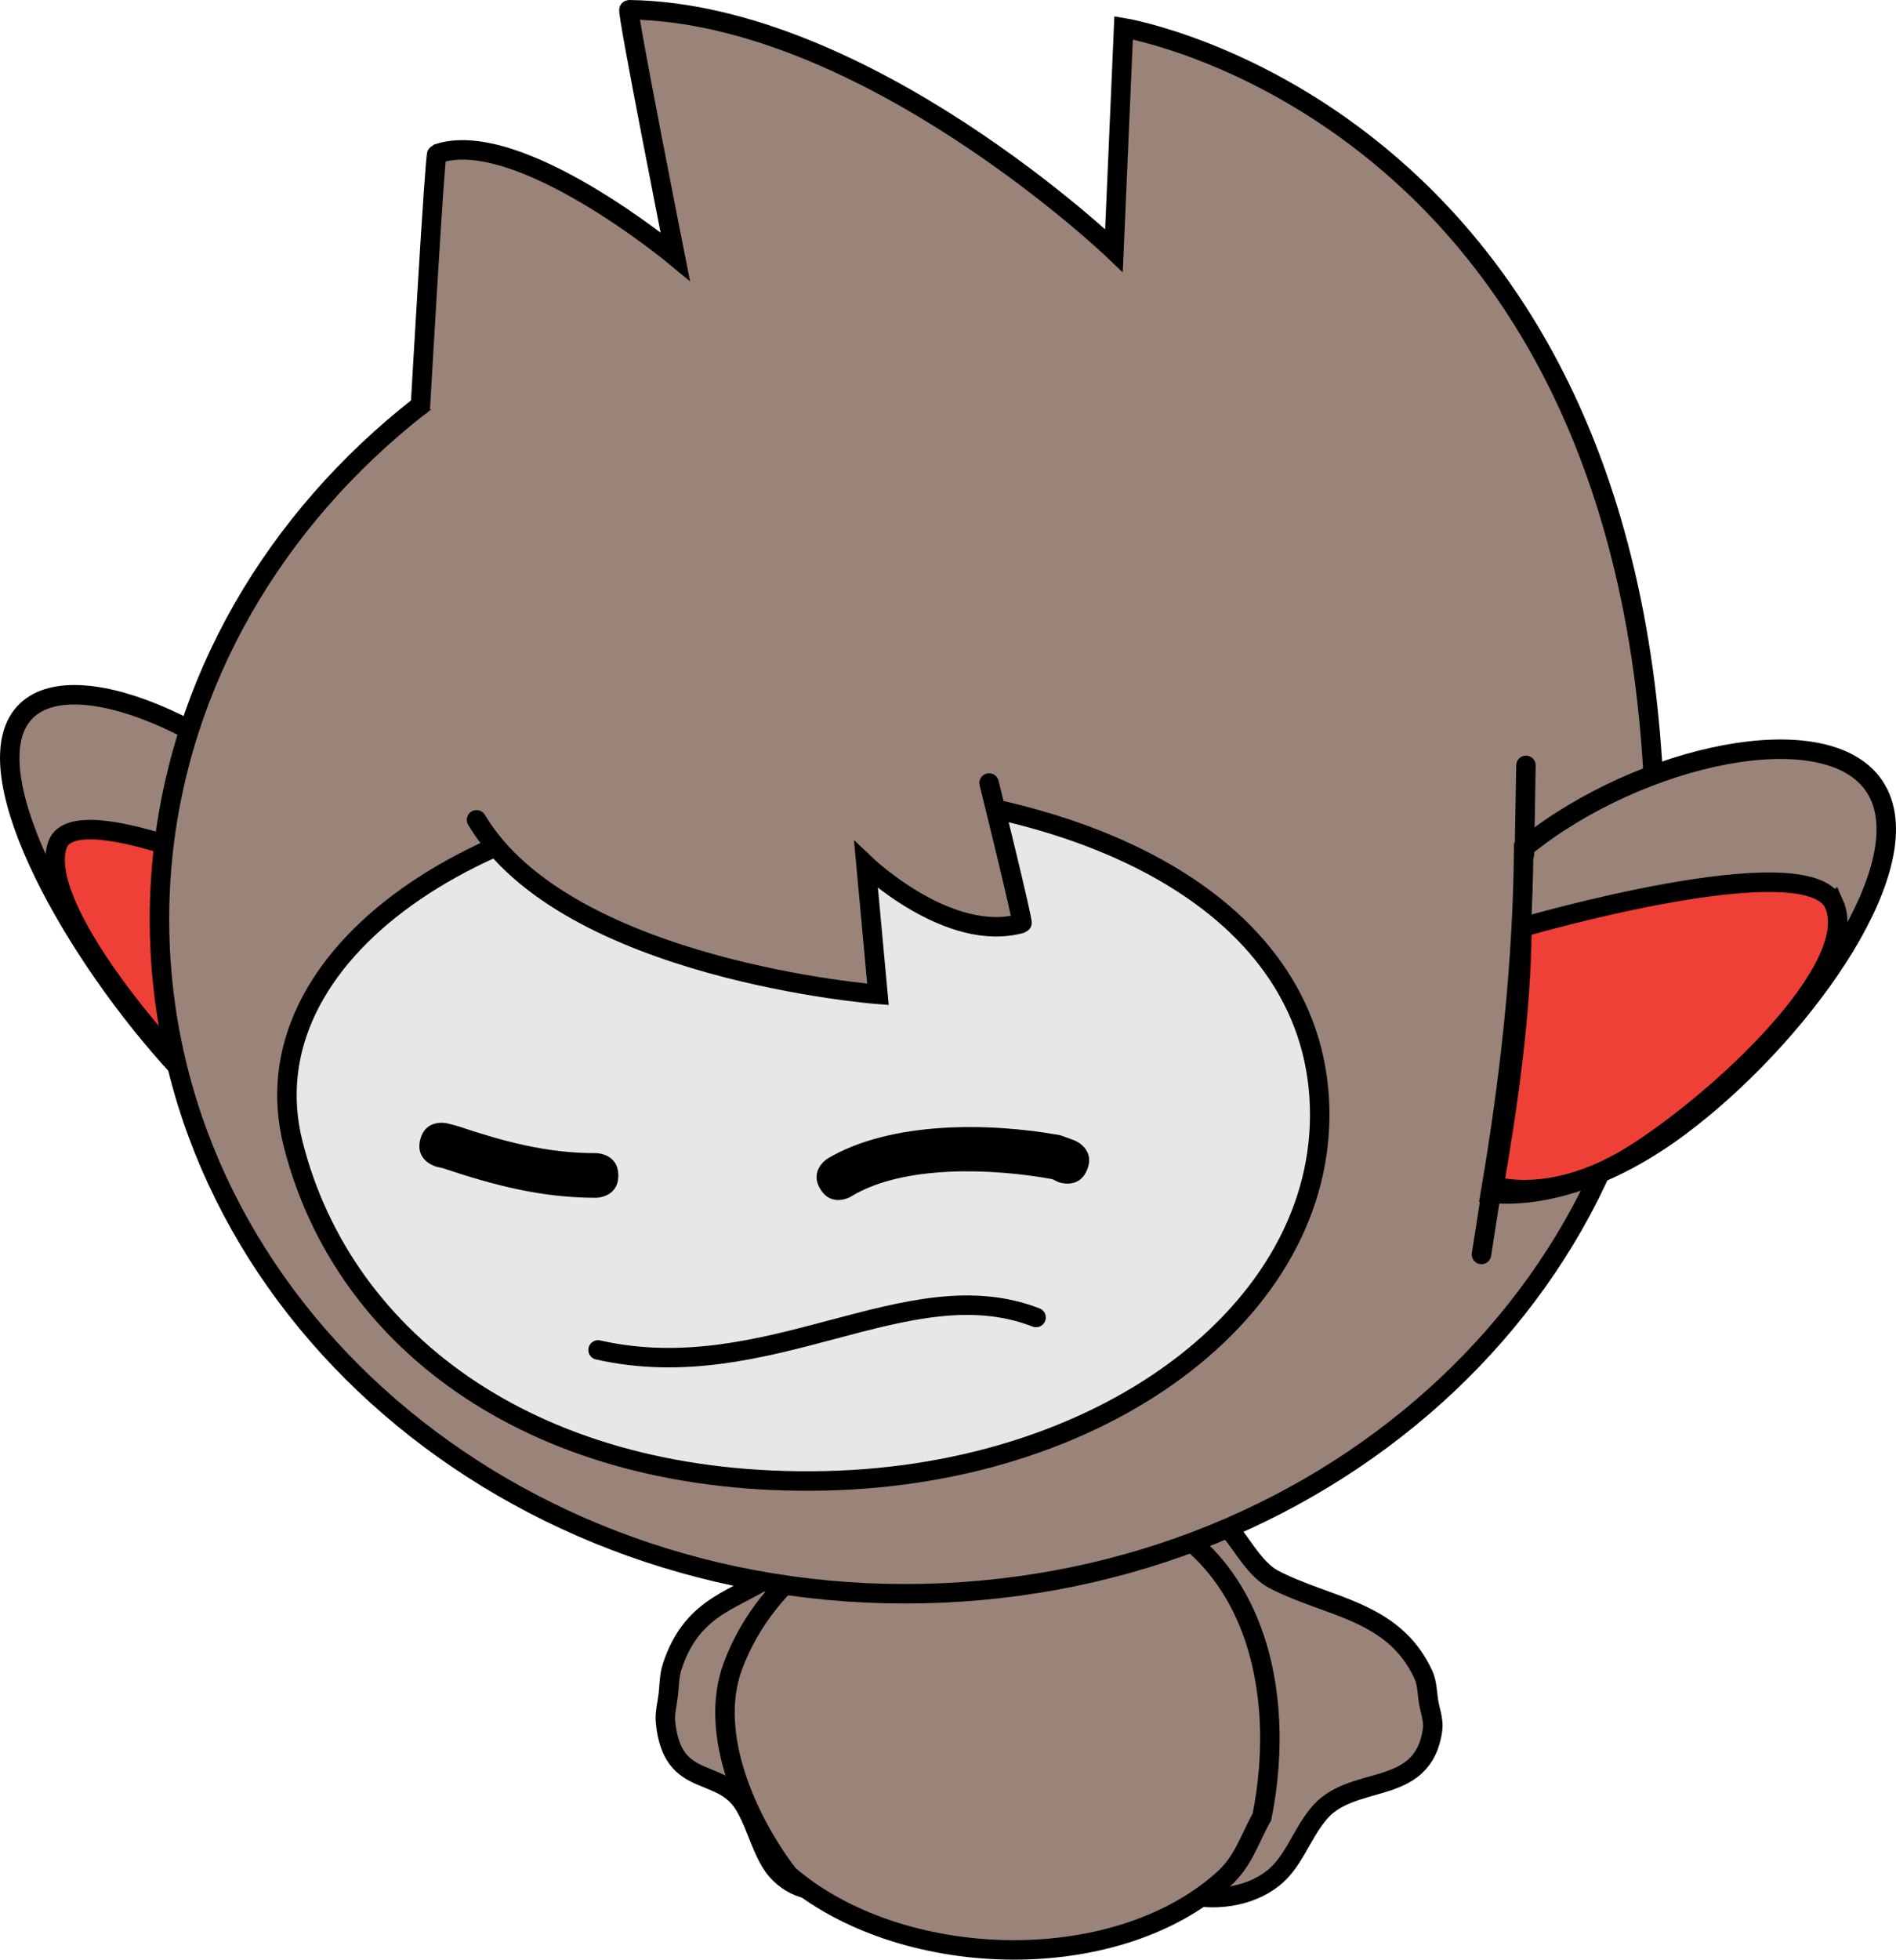 <svg version="1.1" xmlns="http://www.w3.org/2000/svg" xmlns:xlink="http://www.w3.org/1999/xlink" width="116.872" height="120.731" viewBox="0,0,116.872,120.731"><g transform="translate(-189.32,-120.438)"><g stroke-miterlimit="10"><path d="M240.635,214.77l0.158,-0.015c0.376,0.281 0.752,0.562 1.128,0.842c2.225,4.026 0.475,6.676 -0.13,10.819c-0.195,1.338 0.735,1.833 1.109,2.645c0.284,0.616 0.671,2.725 0.65,3.514c-0.119,4.297 -4.246,5.484 -6.335,3.115c-0.863,-0.979 -1.215,-2.645 -1.895,-3.847c-1.417,-2.682 -4.551,-1 -4.976,-5.297c-0.056,-0.566 0.103,-1.134 0.169,-1.697c0.067,-0.569 0.061,-1.174 0.229,-1.698c1.282,-3.985 4.141,-4.133 6.459,-5.875c0.741,-0.557 1.273,-1.936 1.775,-2.833c0,0 0.601,-1.074 1.352,-0.215c0.153,0.175 0.25,0.359 0.307,0.541z" fill="#9a8479" stroke="#000000" stroke-width="1.2" stroke-linecap="butt"/><path d="M263.35,214.684c1.074,-0.859 1.933,0.215 1.933,0.215c0.718,0.897 1.479,2.276 2.538,2.833c3.314,1.742 7.402,1.89 9.235,5.875c0.241,0.524 0.233,1.13 0.328,1.698c0.095,0.564 0.322,1.131 0.242,1.697c-0.607,4.297 -5.088,2.615 -7.115,5.297c-0.973,1.201 -1.475,2.868 -2.709,3.847c-2.986,2.369 -8.888,1.182 -9.058,-3.115c-0.031,-0.789 0.523,-2.898 0.929,-3.514c0.535,-0.813 1.866,-1.308 1.586,-2.645c-0.865,-4.144 -3.368,-6.793 -0.187,-10.819c0.538,-0.281 1.075,-0.562 1.613,-0.842l0.226,0.015c0.082,-0.182 0.22,-0.366 0.439,-0.541z" fill="#9a8479" stroke="#000000" stroke-width="1.2" stroke-linecap="butt"/><path d="M255.571,212.354c11.05,1.637 13.171,11.932 11.536,20.017c-0.776,1.38 -1.119,2.719 -2.381,3.852c-6.775,6.085 -20.008,5.587 -26.808,-0.286c-2.595,-3.396 -4.954,-8.716 -3.426,-12.845c2.076,-5.61 7.808,-9.598 14.376,-10.552c2.027,0 3.731,-0.039 5.477,0.134c0.478,-0.429 1.226,-0.32 1.226,-0.32z" fill="#9a8479" stroke="#000000" stroke-width="1.2" stroke-linecap="butt"/><path d="M208.26,170.76c0.255,0.254 0.506,0.51 0.752,0.77c0.352,7.145 1.331,14.416 2.649,21.599c-2.789,-0.1 -6.417,-1.981 -10.072,-5.61c-6.435,-6.389 -13.203,-17.575 -11.361,-22.203c1.842,-4.628 11.597,-0.945 18.032,5.444z" fill="#9a8479" stroke="#000000" stroke-width="1.2" stroke-linecap="butt"/><path d="M208.992,171.935l-0.314,-5.524" fill="none" stroke="#000000" stroke-width="1.2" stroke-linecap="round"/><path d="M211.382,191.708l0.907,5.284" fill="none" stroke="#000000" stroke-width="1.2" stroke-linecap="round"/><path d="M209.312,176.451c0.267,5.354 1.172,10.956 2.143,16.222c-2.031,0.261 -4.675,-0.722 -7.342,-3.022c-4.695,-4.049 -12.581,-13.46 -11.247,-17.178c1.247,-3.475 16.446,3.978 16.446,3.978z" fill="#ee4036" stroke="#000000" stroke-width="1.2" stroke-linecap="butt"/><path d="M199.16,177.947c-0.526,-23.011 19.698,-42.113 45.172,-42.664c25.474,-0.551 46.552,17.656 47.078,40.668c0.526,23.011 -19.698,42.113 -45.172,42.664c-25.474,0.551 -46.552,-17.656 -47.078,-40.668z" fill="#9a8479" stroke="#000000" stroke-width="1.2" stroke-linecap="butt"/><path d="M215.239,145.422c0,0 0.882,-15.458 1.009,-15.502c4.98,-1.748 14.694,6.316 14.694,6.316c0,0 -3.016,-15.2 -2.848,-15.198c14.592,0.191 29.892,14.834 29.892,14.834l0.595,-13.724c0,0 33.024,5.43 32.776,51.482" fill="#9a8479" stroke="#000000" stroke-width="1.2" stroke-linecap="round"/><path d="M236.85,169.018c17.677,-0.383 32.929,6.273 33.782,18.969c0.853,12.696 -12.786,23.298 -30.463,23.681c-17.677,0.383 -29.661,-8.42 -32.781,-20.756c-2.968,-11.734 11.786,-21.512 29.463,-21.894z" fill="#e6e7e8" stroke="#000000" stroke-width="1.2" stroke-linecap="butt"/><path d="M218.693,170.947c0,0 10.315,-3.883 15.65,-4.266c5.193,-0.373 15.946,1.998 15.946,1.998c0,0 2.131,8.611 2.025,8.641c-4.485,1.29 -9.61,-3.591 -9.61,-3.591l0.734,7.971c0,0 -19.219,-1.476 -24.744,-10.752z" fill="#9a8479" stroke="#000000" stroke-width="0" stroke-linecap="round"/><path d="M250.289,168.678c0,0 2.131,8.611 2.025,8.641c-4.485,1.29 -9.61,-3.591 -9.61,-3.591l0.734,7.971c0,0 -19.219,-1.476 -24.744,-10.752" fill="none" stroke="#000000" stroke-width="1.2" stroke-linecap="round"/><path d="M284.093,172.023c7.286,-5.417 18.629,-7.605 21.037,-2.676c2.408,4.929 -5.032,15.109 -12.317,20.526c-4.139,3.077 -8.331,4.404 -11.623,4.074c1.199,-7.005 1.993,-14.15 2.053,-21.266c0.277,-0.223 0.561,-0.442 0.85,-0.657z" fill="#9a8479" stroke="#000000" stroke-width="1.2" stroke-linecap="butt"/><path d="M283.286,173.088l0.096,-5.495" fill="none" stroke="#000000" stroke-width="1.2" stroke-linecap="round"/><path d="M281.449,192.562l-0.808,5.162" fill="none" stroke="#000000" stroke-width="1.2" stroke-linecap="round"/><path d="M302.371,176.119c1.762,3.937 -7.088,12.163 -12.434,15.501c-3.037,1.896 -6.112,2.474 -8.525,1.898c0.884,-5.135 1.674,-10.616 1.723,-15.948c0,0 17.589,-5.131 19.236,-1.451z" fill="#ee4036" stroke="#000000" stroke-width="1.2" stroke-linecap="butt"/><path d="M256.336,192.492c-0.511,1.277 -1.787,0.766 -1.787,0.766l-0.36,-0.174c-3.635,-0.666 -9.184,-0.911 -12.422,1.076c0,0 -1.179,0.707 -1.886,-0.472c-0.707,-1.179 0.472,-1.886 0.472,-1.886c3.903,-2.3 9.953,-2.214 14.328,-1.424l0.89,0.326c0,0 1.277,0.511 0.766,1.787z" fill="#000000" stroke="none" stroke-width="0.5" stroke-linecap="butt"/><path d="M215.226,190.648c0.333,-1.334 1.667,-1 1.667,-1l0.601,0.155c2.889,0.963 5.499,1.682 8.565,1.679c0,0 1.375,0 1.375,1.375c0,1.375 -1.375,1.375 -1.375,1.375c-3.364,-0.003 -6.266,-0.764 -9.435,-1.821l-0.399,-0.095c0,0 -1.334,-0.333 -1,-1.667z" fill="#000000" stroke="none" stroke-width="0.5" stroke-linecap="butt"/><path d="M226.185,203.606c10.524,2.372 19.075,-5.077 27,-2" fill="none" stroke="#000000" stroke-width="1.2" stroke-linecap="round"/></g></g></svg>